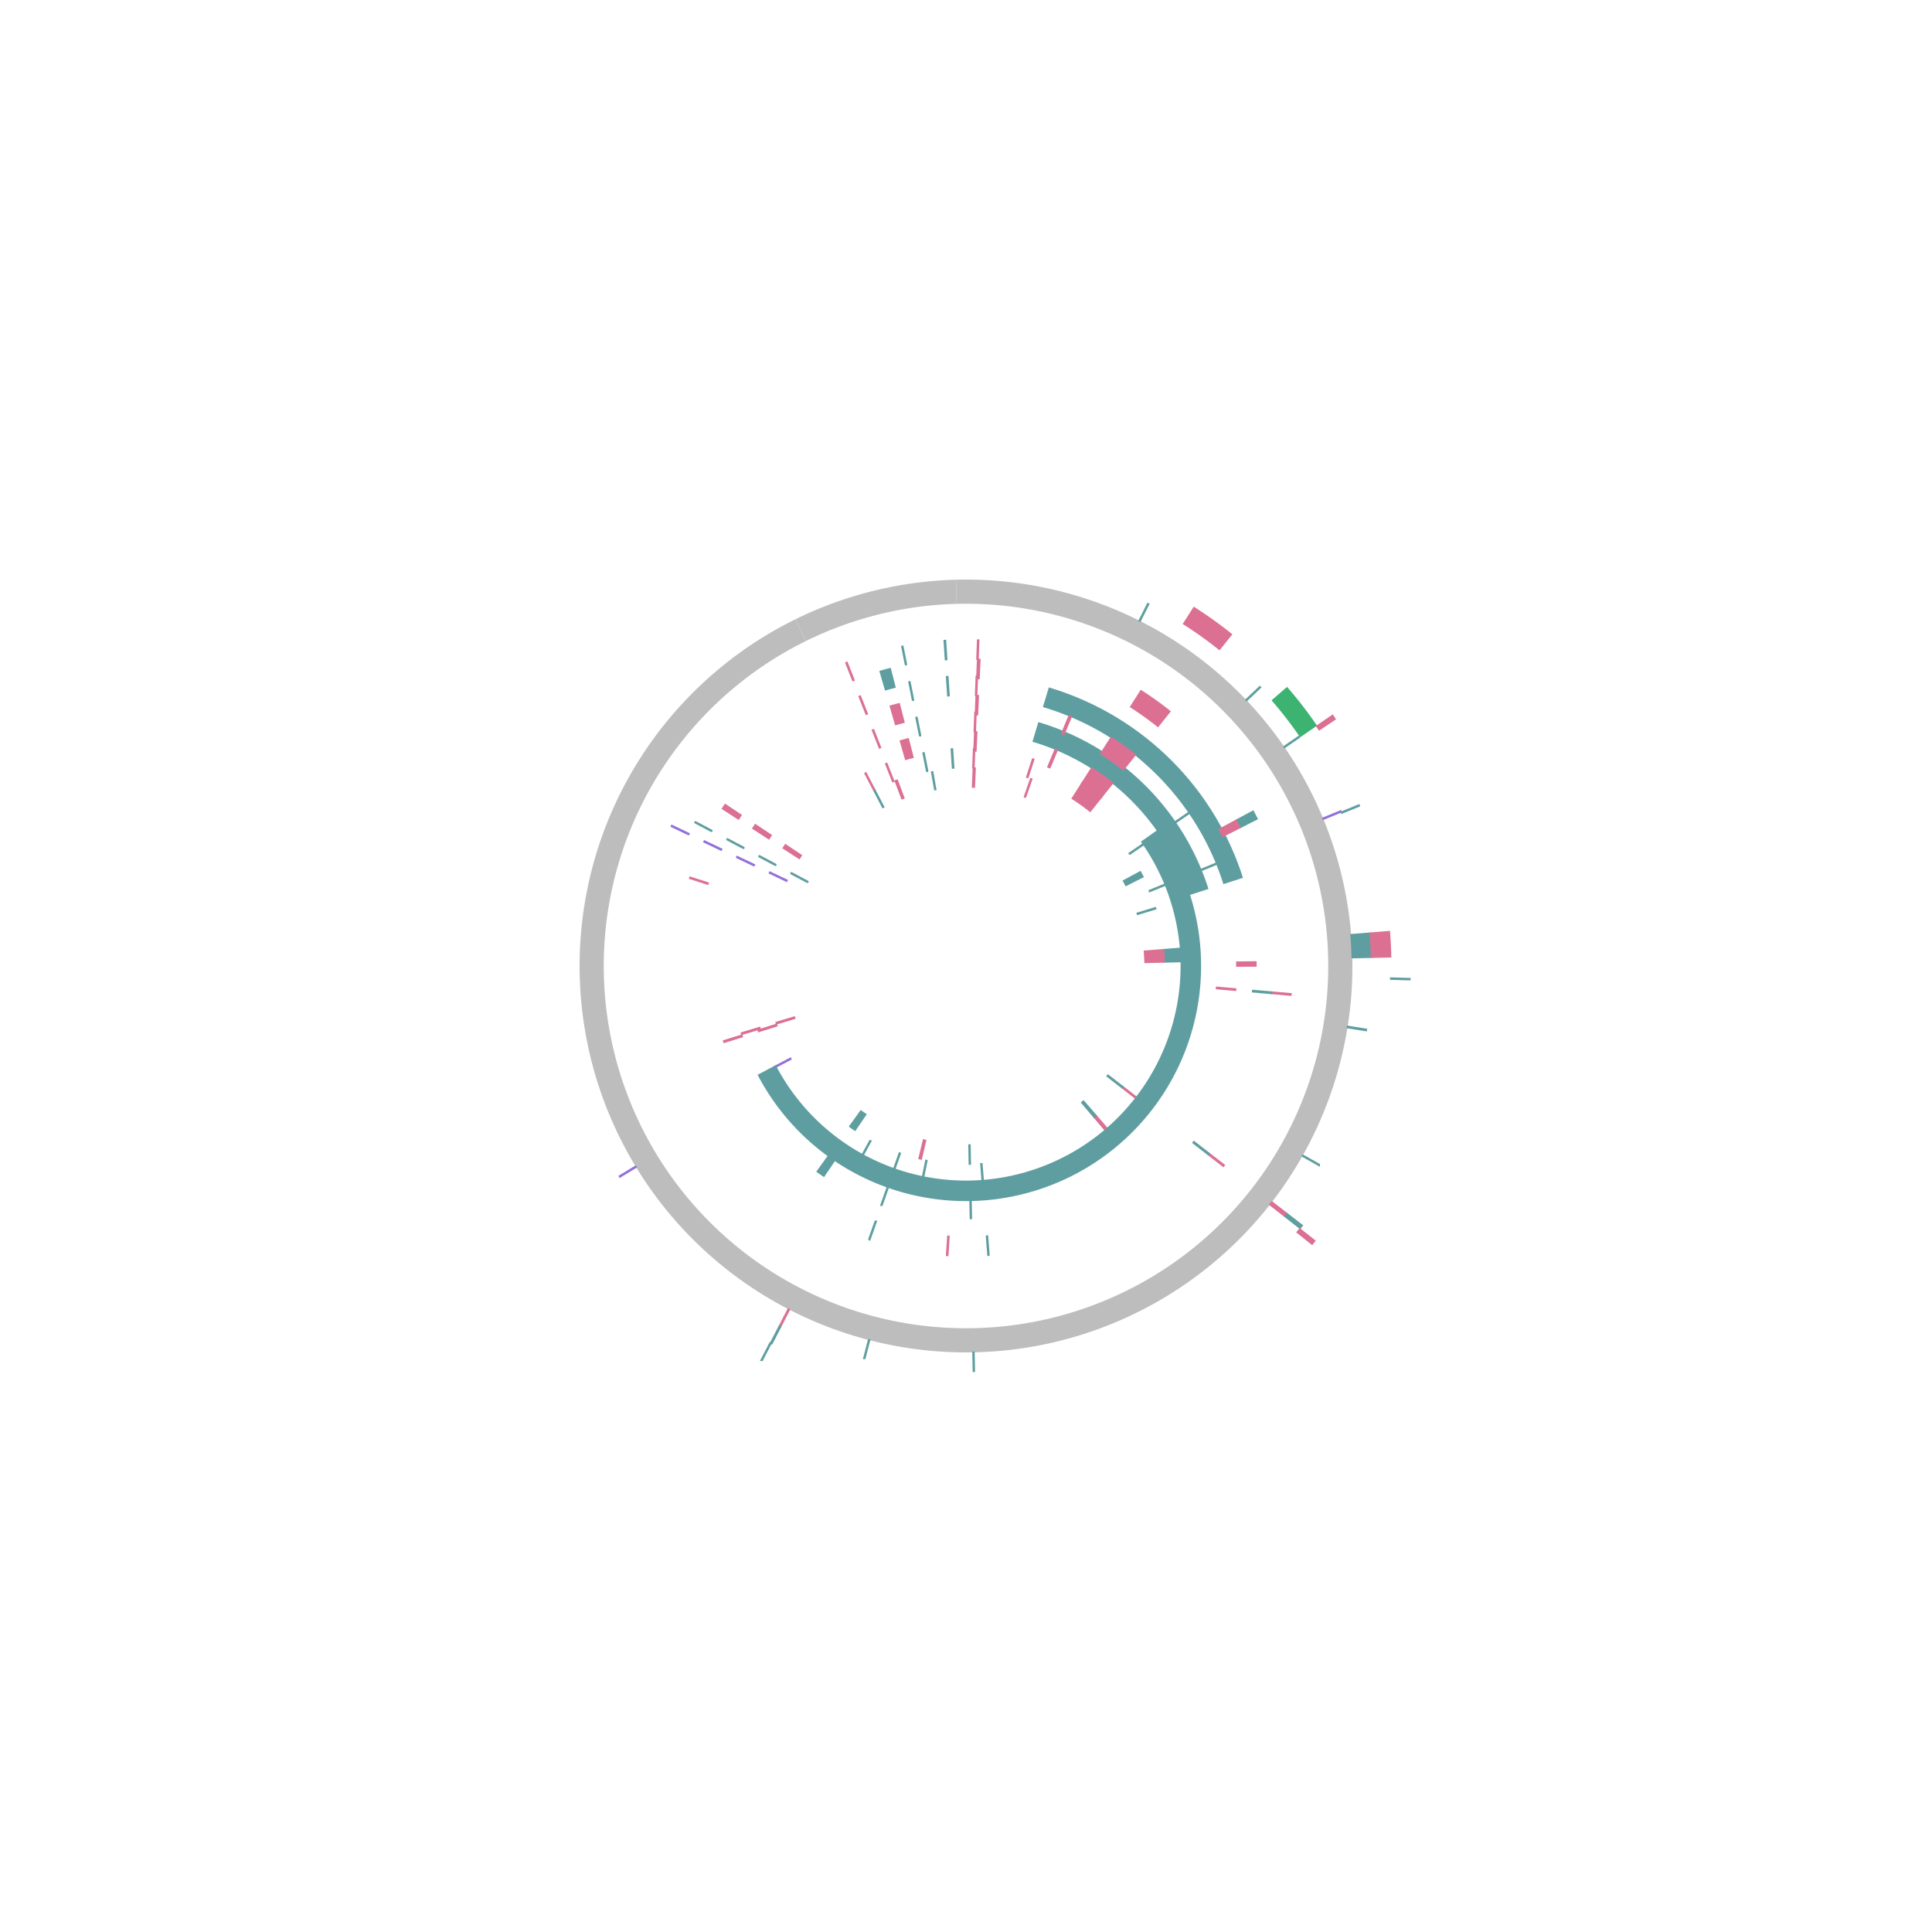 <?xml version="1.0" encoding="utf-8" standalone="no"?>
<!DOCTYPE svg PUBLIC "-//W3C//DTD SVG 1.1//EN" "http://www.w3.org/Graphics/SVG/1.1/DTD/svg11.dtd">
<svg width="1600px" height="1600px" version="1.1" xmlns="http://www.w3.org/2000/svg" xmlns:xlink="http://www.w3.org/1999/xlink">
<g id="bg">
<rect x="0" y="0" width="1600px" height="1600px" style="fill:rgb(255,255,255);"/>
</g>
<g id="ideograms">
<path d="M800.000,500.000 A300.000,300.000 40.000 1,1 667.413,530.889 L658.574,512.948 A320.000,320.000 0.000 1,0 800.000,480.000 Z" style="stroke-linecap:round;fill:rgb(189,189,189);" />
<path d="M800.000,500.000 A300.000,300.000 40.000 1,1 667.413,530.889 L658.574,512.948 A320.000,320.000 0.000 1,0 800.000,480.000 Z" style="stroke-linecap:round;fill:none;" />
<path d="M667.413,530.889 A300.000,300.000 40.000 0,1 792.269,500.100 L791.753,480.106 A320.000,320.000 0.000 0,0 658.574,512.948 Z" style="stroke-linecap:round;fill:rgb(189,189,189);" />
<path d="M667.413,530.889 A300.000,300.000 40.000 0,1 792.269,500.100 L791.753,480.106 A320.000,320.000 0.000 0,0 658.574,512.948 Z" style="stroke-linecap:round;fill:none;" />
<path d="M792.269,500.100 A300.000,300.000 40.000 0,1 800.000,500.000 L800.000,480.000 A320.000,320.000 0.000 0,0 791.753,480.106 Z" style="stroke-linecap:round;fill:rgb(189,189,189);" />
<path d="M792.269,500.100 A300.000,300.000 40.000 0,1 800.000,500.000 L800.000,480.000 A320.000,320.000 0.000 0,0 791.753,480.106 Z" style="stroke-linecap:round;fill:none;" />
</g>
<g id="plot0">
<g id="plot0-axis">
</g>
<path d="M734.060,632.835 A179.700,179.700 40.000 0,1 734.181,632.788 L739.675,646.745 A164.700,164.700 0.000 0,0 739.564,646.789 Z" style="stroke-width:2.0;stroke:rgb(219,112,147);stroke-linecap:round;fill:rgb(219,112,147);" />
<path d="M741.917,646.951 A163.700,163.700 40.000 0,1 742.785,646.624 L748.028,660.678 A148.700,148.700 0.000 0,0 747.239,660.975 Z" style="stroke-width:2.0;stroke:rgb(219,112,147);stroke-linecap:round;fill:rgb(219,112,147);" />
<path d="M 764.90,623.76 L 767.83,638.47 " style="stroke-width:2.0;stroke:rgb(95,158,160);stroke-linecap:round;fill:rgb(95,158,160);" />
<path d="M771.885,638.732 A163.700,163.700 40.000 0,1 771.885,638.732 L774.462,653.509 A148.700,148.700 0.000 0,0 774.461,653.510 Z" style="stroke-width:2.0;stroke:rgb(95,158,160);stroke-linecap:round;fill:rgb(95,158,160);" />
<path d="M788.270,620.683 A179.700,179.700 40.000 0,1 788.441,620.672 L789.406,635.641 A164.700,164.700 0.000 0,0 789.250,635.651 Z" style="stroke-width:2.0;stroke:rgb(95,158,160);stroke-linecap:round;fill:rgb(95,158,160);" />
<path d="M806.696,620.425 A179.700,179.700 40.000 0,1 806.749,620.427 L806.186,635.416 A164.700,164.700 0.000 0,0 806.137,635.414 Z" style="stroke-width:2.0;stroke:rgb(219,112,147);stroke-linecap:round;fill:rgb(219,112,147);" />
<path d="M806.462,636.428 A163.700,163.700 40.000 0,1 807.139,636.456 L806.485,651.441 A148.700,148.700 0.000 0,0 805.870,651.416 Z" style="stroke-width:2.0;stroke:rgb(219,112,147);stroke-linecap:round;fill:rgb(219,112,147);" />
<path d="M855.452,629.070 A179.700,179.700 40.000 0,1 855.620,629.124 L850.977,643.388 A164.700,164.700 0.000 0,0 850.823,643.338 Z" style="stroke-width:2.0;stroke:rgb(219,112,147);stroke-linecap:round;fill:rgb(219,112,147);" />
<path d="M853.889,645.424 A163.700,163.700 40.000 0,1 853.955,645.447 L849.011,659.609 A148.700,148.700 0.000 0,0 848.951,659.588 Z" style="stroke-width:2.0;stroke:rgb(219,112,147);stroke-linecap:round;fill:rgb(219,112,147);" />
<path d="M896.632,648.493 A179.700,179.700 40.000 0,1 912.117,659.565 L902.758,671.288 A164.700,164.700 0.000 0,0 888.566,661.140 Z" style="stroke-width:2.0;stroke:rgb(219,112,147);stroke-linecap:round;fill:rgb(219,112,147);" />
<path d="M948.141,698.283 A179.700,179.700 40.000 0,1 948.144,698.288 L935.778,706.778 A164.700,164.700 0.000 0,0 935.775,706.774 Z" style="stroke-width:2.0;stroke:rgb(95,158,160);stroke-linecap:round;fill:rgb(95,158,160);" />
<path d="M944.208,722.528 A163.700,163.700 40.000 0,1 945.988,725.939 L932.611,732.725 A148.700,148.700 0.000 0,0 930.994,729.627 Z" style="stroke-width:2.0;stroke:rgb(95,158,160);stroke-linecap:round;fill:rgb(95,158,160);" />
<path d="M966.357,732.049 A179.700,179.700 40.000 0,1 966.360,732.054 L952.473,737.726 A164.700,164.700 0.000 0,0 952.471,737.721 Z" style="stroke-width:2.0;stroke:rgb(95,158,160);stroke-linecap:round;fill:rgb(95,158,160);" />
<path d="M956.587,752.270 A163.700,163.700 40.000 0,1 956.610,752.345 L942.260,756.712 A148.700,148.700 0.000 0,0 942.239,756.644 Z" style="stroke-width:2.0;stroke:rgb(95,158,160);stroke-linecap:round;fill:rgb(95,158,160);" />
<path d="M979.127,785.666 A179.700,179.700 40.000 0,1 979.653,795.897 L964.657,796.240 A164.700,164.700 0.000 0,0 964.175,786.863 Z" style="stroke-width:2.0;stroke:rgb(95,158,160);stroke-linecap:round;fill:rgb(95,158,160);" />
<path d="M963.178,786.943 A163.700,163.700 40.000 0,1 963.657,796.263 L948.661,796.605 A148.700,148.700 0.000 0,0 948.226,788.139 Z" style="stroke-width:2.0;stroke:rgb(219,112,147);stroke-linecap:round;fill:rgb(219,112,147);" />
<path d="M942.136,909.952 A179.700,179.700 40.000 0,1 941.980,910.153 L930.129,900.958 A164.700,164.700 0.000 0,0 930.272,900.774 Z" style="stroke-width:2.0;stroke:rgb(219,112,147);stroke-linecap:round;fill:rgb(219,112,147);" />
<path d="M929.481,900.162 A163.700,163.700 40.000 0,1 929.339,900.345 L917.487,891.150 A148.700,148.700 0.000 0,0 917.616,890.984 Z" style="stroke-width:2.0;stroke:rgb(95,158,160);stroke-linecap:round;fill:rgb(95,158,160);" />
<path d="M917.552,935.917 A179.700,179.700 40.000 0,1 916.531,936.794 L906.804,925.375 A164.700,164.700 0.000 0,0 907.740,924.572 Z" style="stroke-width:2.0;stroke:rgb(219,112,147);stroke-linecap:round;fill:rgb(219,112,147);" />
<path d="M907.086,923.816 A163.700,163.700 40.000 0,1 906.156,924.614 L896.428,913.196 A148.700,148.700 0.000 0,0 897.273,912.470 Z" style="stroke-width:2.0;stroke:rgb(95,158,160);stroke-linecap:round;fill:rgb(95,158,160);" />
<path d="M813.934,979.159 A179.700,179.700 40.000 0,1 813.924,979.160 L812.762,964.205 A164.700,164.700 0.000 0,0 812.771,964.204 Z" style="stroke-width:2.0;stroke:rgb(95,158,160);stroke-linecap:round;fill:rgb(95,158,160);" />
<path d="M803.170,963.669 A163.700,163.700 40.000 0,1 803.168,963.669 L802.878,948.672 A148.700,148.700 0.000 0,0 802.880,948.672 Z" style="stroke-width:2.0;stroke:rgb(95,158,160);stroke-linecap:round;fill:rgb(95,158,160);" />
<path d="M764.164,976.091 A179.700,179.700 40.000 0,1 764.147,976.087 L767.139,961.389 A164.700,164.700 0.000 0,0 767.155,961.392 Z" style="stroke-width:2.0;stroke:rgb(95,158,160);stroke-linecap:round;fill:rgb(95,158,160);" />
<path d="M762.622,959.375 A163.700,163.700 40.000 0,1 761.621,959.138 L765.138,944.556 A148.700,148.700 0.000 0,0 766.047,944.772 Z" style="stroke-width:2.0;stroke:rgb(219,112,147);stroke-linecap:round;fill:rgb(219,112,147);" />
<path d="M740.126,969.432 A179.700,179.700 40.000 0,1 740.123,969.431 L745.121,955.288 A164.700,164.700 0.000 0,0 745.124,955.289 Z" style="stroke-width:2.0;stroke:rgb(95,158,160);stroke-linecap:round;fill:rgb(95,158,160);" />
<path d="M713.794,957.673 A179.700,179.700 40.000 0,1 713.788,957.669 L720.984,944.508 A164.700,164.700 0.000 0,0 720.990,944.511 Z" style="stroke-width:2.0;stroke:rgb(95,158,160);stroke-linecap:round;fill:rgb(95,158,160);" />
<path d="M708.010,935.409 A163.700,163.700 40.000 0,1 704.280,932.798 L713.051,920.630 A148.700,148.700 0.000 0,0 716.439,923.001 Z" style="stroke-width:2.0;stroke:rgb(95,158,160);stroke-linecap:round;fill:rgb(95,158,160);" />
<path d="M641.133,883.984 A179.700,179.700 40.000 0,1 641.119,883.959 L654.382,876.951 A164.700,164.700 0.000 0,0 654.394,876.973 Z" style="stroke-width:2.0;stroke:rgb(147,112,219);stroke-linecap:round;fill:rgb(147,112,219);" />
<path d="M628.524,853.741 A179.700,179.700 40.000 0,1 628.411,853.380 L642.734,848.924 A164.700,164.700 0.000 0,0 642.837,849.255 Z" style="stroke-width:2.0;stroke:rgb(219,112,147);stroke-linecap:round;fill:rgb(219,112,147);" />
<path d="M643.309,847.388 A163.700,163.700 40.000 0,1 643.226,847.114 L657.592,842.797 A148.700,148.700 0.000 0,0 657.667,843.046 Z" style="stroke-width:2.0;stroke:rgb(219,112,147);stroke-linecap:round;fill:rgb(219,112,147);" />
<path d="M637.720,722.817 A179.700,179.700 40.000 0,1 637.736,722.782 L651.281,729.228 A164.700,164.700 0.000 0,0 651.266,729.260 Z" style="stroke-width:2.0;stroke:rgb(147,112,219);stroke-linecap:round;fill:rgb(147,112,219);" />
<path d="M 655.42,723.23 L 668.66,730.27 " style="stroke-width:2.0;stroke:rgb(95,158,160);stroke-linecap:round;fill:rgb(95,158,160);" />
<path d="M649.239,702.208 A179.700,179.700 40.000 0,1 650.560,700.201 L663.035,708.531 A164.700,164.700 0.000 0,0 661.824,710.371 Z" style="stroke-width:2.0;stroke:rgb(219,112,147);stroke-linecap:round;fill:rgb(219,112,147);" />
<path d="M716.918,640.659 A179.700,179.700 40.000 0,1 716.954,640.641 L723.886,653.943 A164.700,164.700 0.000 0,0 723.853,653.960 Z" style="stroke-width:2.0;stroke:rgb(219,112,147);stroke-linecap:round;fill:rgb(219,112,147);" />
<path d="M724.315,654.847 A163.700,163.700 40.000 0,1 724.348,654.829 L731.280,668.132 A148.700,148.700 0.000 0,0 731.250,668.147 Z" style="stroke-width:2.0;stroke:rgb(95,158,160);stroke-linecap:round;fill:rgb(95,158,160);" />
</g>
<g id="plot1">
<g id="plot1-axis">
</g>
<path d="M723.052,604.928 A209.700,209.700 40.000 0,1 723.193,604.872 L728.687,618.830 A194.700,194.700 0.000 0,0 728.556,618.882 Z" style="stroke-width:2.0;stroke:rgb(219,112,147);stroke-linecap:round;fill:rgb(219,112,147);" />
<path d="M746.167,613.931 A193.700,193.700 40.000 0,1 751.855,612.379 L755.583,626.908 A178.700,178.700 0.000 0,0 750.336,628.340 Z" style="stroke-width:2.0;stroke:rgb(219,112,147);stroke-linecap:round;fill:rgb(219,112,147);" />
<path d="M 759.04,594.34 L 761.97,609.05 " style="stroke-width:2.0;stroke:rgb(95,158,160);stroke-linecap:round;fill:rgb(95,158,160);" />
<path d="M807.814,590.446 A209.700,209.700 40.000 0,1 807.876,590.448 L807.313,605.437 A194.700,194.700 0.000 0,0 807.255,605.435 Z" style="stroke-width:2.0;stroke:rgb(219,112,147);stroke-linecap:round;fill:rgb(219,112,147);" />
<path d="M807.647,606.451 A193.700,193.700 40.000 0,1 808.448,606.484 L807.794,621.470 A178.700,178.700 0.000 0,0 807.055,621.439 Z" style="stroke-width:2.0;stroke:rgb(219,112,147);stroke-linecap:round;fill:rgb(219,112,147);" />
<path d="M860.589,599.244 A209.700,209.700 40.000 0,1 999.552,735.557 L985.278,740.166 A194.700,194.700 0.000 0,0 856.255,613.604 Z" style="stroke-width:2.0;stroke:rgb(95,158,160);stroke-linecap:round;fill:rgb(95,158,160);" />
<path d="M874.141,621.051 A193.700,193.700 40.000 0,1 875.002,621.410 L869.194,635.240 A178.700,178.700 0.000 0,0 868.399,634.909 Z" style="stroke-width:2.0;stroke:rgb(219,112,147);stroke-linecap:round;fill:rgb(219,112,147);" />
<path d="M904.160,636.690 A193.700,193.700 40.000 0,1 920.852,648.625 L911.493,660.347 A178.700,178.700 0.000 0,0 896.094,649.336 Z" style="stroke-width:2.0;stroke:rgb(219,112,147);stroke-linecap:round;fill:rgb(219,112,147);" />
<path d="M958.495,688.649 A193.700,193.700 40.000 1,1 628.756,890.527 L642.017,883.516 A178.700,178.700 0.000 1,0 946.221,697.272 Z" style="stroke-width:2.0;stroke:rgb(95,158,160);stroke-linecap:round;fill:rgb(95,158,160);" />
<path d="M804.061,1009.661 A209.700,209.700 40.000 0,1 804.059,1009.661 L803.768,994.664 A194.700,194.700 0.000 0,0 803.770,994.663 Z" style="stroke-width:2.0;stroke:rgb(95,158,160);stroke-linecap:round;fill:rgb(95,158,160);" />
<path d="M730.131,997.718 A209.700,209.700 40.000 0,1 730.127,997.717 L735.125,983.574 A194.700,194.700 0.000 0,0 735.129,983.575 Z" style="stroke-width:2.0;stroke:rgb(95,158,160);stroke-linecap:round;fill:rgb(95,158,160);" />
<path d="M682.160,973.459 A209.700,209.700 40.000 0,1 677.383,970.115 L686.154,957.946 A194.700,194.700 0.000 0,0 690.589,961.051 Z" style="stroke-width:2.0;stroke:rgb(95,158,160);stroke-linecap:round;fill:rgb(95,158,160);" />
<path d="M599.897,862.712 A209.700,209.700 40.000 0,1 599.765,862.291 L614.088,857.836 A194.700,194.700 0.000 0,0 614.210,858.227 Z" style="stroke-width:2.0;stroke:rgb(219,112,147);stroke-linecap:round;fill:rgb(219,112,147);" />
<path d="M614.594,856.073 A193.700,193.700 40.000 0,1 614.496,855.748 L628.861,851.431 A178.700,178.700 0.000 0,0 628.951,851.731 Z" style="stroke-width:2.0;stroke:rgb(219,112,147);stroke-linecap:round;fill:rgb(219,112,147);" />
<path d="M610.628,709.932 A209.700,209.700 40.000 0,1 610.647,709.891 L624.192,716.337 A194.700,194.700 0.000 0,0 624.174,716.375 Z" style="stroke-width:2.0;stroke:rgb(147,112,219);stroke-linecap:round;fill:rgb(147,112,219);" />
<path d="M 628.92,709.16 L 642.17,716.20 " style="stroke-width:2.0;stroke:rgb(95,158,160);stroke-linecap:round;fill:rgb(95,158,160);" />
<path d="M624.071,685.882 A209.700,209.700 40.000 0,1 625.612,683.540 L638.086,691.870 A194.700,194.700 0.000 0,0 636.655,694.045 Z" style="stroke-width:2.0;stroke:rgb(219,112,147);stroke-linecap:round;fill:rgb(219,112,147);" />
</g>
<g id="plot2">
<g id="plot2-axis">
</g>
<path d="M712.043,577.021 A239.700,239.700 40.000 0,1 712.205,576.957 L717.699,590.915 A224.700,224.700 0.000 0,0 717.547,590.974 Z" style="stroke-width:2.0;stroke:rgb(219,112,147);stroke-linecap:round;fill:rgb(219,112,147);" />
<path d="M737.830,585.113 A223.700,223.700 40.000 0,1 744.398,583.320 L748.126,597.849 A208.700,208.700 0.000 0,0 741.998,599.522 Z" style="stroke-width:2.0;stroke:rgb(219,112,147);stroke-linecap:round;fill:rgb(219,112,147);" />
<path d="M 753.18,564.92 L 756.11,579.63 " style="stroke-width:2.0;stroke:rgb(95,158,160);stroke-linecap:round;fill:rgb(95,158,160);" />
<path d="M784.354,560.811 A239.700,239.700 40.000 0,1 784.581,560.796 L785.546,575.765 A224.700,224.700 0.000 0,0 785.333,575.779 Z" style="stroke-width:2.0;stroke:rgb(95,158,160);stroke-linecap:round;fill:rgb(95,158,160);" />
<path d="M808.932,560.466 A239.700,239.700 40.000 0,1 809.003,560.469 L808.440,575.459 A224.700,224.700 0.000 0,0 808.373,575.456 Z" style="stroke-width:2.0;stroke:rgb(219,112,147);stroke-linecap:round;fill:rgb(219,112,147);" />
<path d="M808.831,576.474 A223.700,223.700 40.000 0,1 809.756,576.513 L809.102,591.499 A208.700,208.700 0.000 0,0 808.239,591.463 Z" style="stroke-width:2.0;stroke:rgb(219,112,147);stroke-linecap:round;fill:rgb(219,112,147);" />
<path d="M869.257,570.523 A239.700,239.700 40.000 0,1 1028.100,726.336 L1013.826,730.946 A224.700,224.700 0.000 0,0 864.923,584.883 Z" style="stroke-width:2.0;stroke:rgb(95,158,160);stroke-linecap:round;fill:rgb(95,158,160);" />
<path d="M885.624,593.335 A223.700,223.700 40.000 0,1 886.619,593.750 L880.811,607.580 A208.700,208.700 0.000 0,0 879.882,607.193 Z" style="stroke-width:2.0;stroke:rgb(219,112,147);stroke-linecap:round;fill:rgb(219,112,147);" />
<path d="M920.293,611.396 A223.700,223.700 40.000 0,1 939.569,625.180 L930.210,636.902 A208.700,208.700 0.000 0,0 912.227,624.043 Z" style="stroke-width:2.0;stroke:rgb(219,112,147);stroke-linecap:round;fill:rgb(219,112,147);" />
<path d="M984.414,673.378 A223.700,223.700 40.000 0,1 984.418,673.383 L972.052,681.874 A208.700,208.700 0.000 0,0 972.048,681.868 Z" style="stroke-width:2.0;stroke:rgb(95,158,160);stroke-linecap:round;fill:rgb(95,158,160);" />
<path d="M1007.090,715.411 A223.700,223.700 40.000 0,1 1007.093,715.418 L993.207,721.089 A208.700,208.700 0.000 0,0 993.204,721.083 Z" style="stroke-width:2.0;stroke:rgb(95,158,160);stroke-linecap:round;fill:rgb(95,158,160);" />
<path d="M1039.682,797.033 A239.700,239.700 40.000 0,1 1039.700,799.600 L1024.700,799.625 A224.700,224.700 0.000 0,0 1024.683,797.219 Z" style="stroke-width:2.0;stroke:rgb(219,112,147);stroke-linecap:round;fill:rgb(219,112,147);" />
<path d="M1022.858,819.388 A223.700,223.700 40.000 0,1 1022.835,819.649 L1007.893,818.331 A208.700,208.700 0.000 0,0 1007.915,818.088 Z" style="stroke-width:2.0;stroke:rgb(219,112,147);stroke-linecap:round;fill:rgb(219,112,147);" />
<path d="M818.587,1038.978 A239.700,239.700 40.000 0,1 818.573,1038.979 L817.411,1024.024 A224.700,224.700 0.000 0,0 817.424,1024.023 Z" style="stroke-width:2.0;stroke:rgb(95,158,160);stroke-linecap:round;fill:rgb(95,158,160);" />
<path d="M784.517,1039.199 A239.700,239.700 40.000 0,1 784.375,1039.190 L785.352,1024.222 A224.700,224.700 0.000 0,0 785.485,1024.231 Z" style="stroke-width:2.0;stroke:rgb(219,112,147);stroke-linecap:round;fill:rgb(219,112,147);" />
<path d="M720.135,1026.004 A239.700,239.700 40.000 0,1 720.131,1026.002 L725.129,1011.859 A224.700,224.700 0.000 0,0 725.133,1011.861 Z" style="stroke-width:2.0;stroke:rgb(95,158,160);stroke-linecap:round;fill:rgb(95,158,160);" />
<path d="M571.647,727.125 A239.700,239.700 40.000 0,1 571.692,726.983 L585.979,731.552 A224.700,224.700 0.000 0,0 585.937,731.685 Z" style="stroke-width:2.0;stroke:rgb(219,112,147);stroke-linecap:round;fill:rgb(219,112,147);" />
<path d="M583.536,697.047 A239.700,239.700 40.000 0,1 583.558,697.000 L597.103,703.445 A224.700,224.700 0.000 0,0 597.082,703.489 Z" style="stroke-width:2.0;stroke:rgb(147,112,219);stroke-linecap:round;fill:rgb(147,112,219);" />
<path d="M 602.42,695.10 L 615.67,702.13 " style="stroke-width:2.0;stroke:rgb(95,158,160);stroke-linecap:round;fill:rgb(95,158,160);" />
<path d="M598.902,669.556 A239.700,239.700 40.000 0,1 600.664,666.879 L613.138,675.209 A224.700,224.700 0.000 0,0 611.486,677.719 Z" style="stroke-width:2.0;stroke:rgb(219,112,147);stroke-linecap:round;fill:rgb(219,112,147);" />
</g>
<g id="plot3">
<g id="plot3-axis">
</g>
<path d="M701.035,549.114 A269.700,269.700 40.000 0,1 701.217,549.042 L706.711,563.000 A254.700,254.700 0.000 0,0 706.539,563.067 Z" style="stroke-width:2.0;stroke:rgb(219,112,147);stroke-linecap:round;fill:rgb(219,112,147);" />
<path d="M729.436,556.311 A253.700,253.700 40.000 0,1 736.941,554.262 L740.670,568.791 A238.700,238.700 0.000 0,0 733.608,570.719 Z" style="stroke-width:2.0;stroke:rgb(95,158,160);stroke-linecap:round;fill:rgb(95,158,160);" />
<path d="M 747.32,535.49 L 750.25,550.21 " style="stroke-width:2.0;stroke:rgb(95,158,160);stroke-linecap:round;fill:rgb(95,158,160);" />
<path d="M782.396,530.875 A269.700,269.700 40.000 0,1 782.651,530.859 L783.616,545.827 A254.700,254.700 0.000 0,0 783.375,545.843 Z" style="stroke-width:2.0;stroke:rgb(95,158,160);stroke-linecap:round;fill:rgb(95,158,160);" />
<path d="M810.049,530.487 A269.700,269.700 40.000 0,1 810.130,530.490 L809.566,545.480 A254.700,254.700 0.000 0,0 809.491,545.477 Z" style="stroke-width:2.0;stroke:rgb(219,112,147);stroke-linecap:round;fill:rgb(219,112,147);" />
<path d="M810.015,546.498 A253.700,253.700 40.000 0,1 811.064,546.541 L810.410,561.527 A238.700,238.700 0.000 0,0 809.423,561.486 Z" style="stroke-width:2.0;stroke:rgb(219,112,147);stroke-linecap:round;fill:rgb(219,112,147);" />
<path d="M945.029,572.613 A269.700,269.700 40.000 0,1 968.269,589.231 L958.910,600.953 A254.700,254.700 0.000 0,0 936.963,585.260 Z" style="stroke-width:2.0;stroke:rgb(219,112,147);stroke-linecap:round;fill:rgb(219,112,147);" />
<path d="M1037.586,672.363 A269.700,269.700 40.000 0,1 1040.520,677.982 L1027.143,684.769 A254.700,254.700 0.000 0,0 1024.372,679.462 Z" style="stroke-width:2.0;stroke:rgb(95,158,160);stroke-linecap:round;fill:rgb(95,158,160);" />
<path d="M1023.491,679.935 A253.700,253.700 40.000 0,1 1026.251,685.221 L1012.874,692.007 A238.700,238.700 0.000 0,0 1010.277,687.034 Z" style="stroke-width:2.0;stroke:rgb(219,112,147);stroke-linecap:round;fill:rgb(219,112,147);" />
<path d="M1068.685,823.375 A269.700,269.700 40.000 0,1 1068.658,823.689 L1053.716,822.372 A254.700,254.700 0.000 0,0 1053.742,822.075 Z" style="stroke-width:2.0;stroke:rgb(219,112,147);stroke-linecap:round;fill:rgb(219,112,147);" />
<path d="M1052.745,821.988 A253.700,253.700 40.000 0,1 1052.719,822.284 L1037.777,820.966 A238.700,238.700 0.000 0,0 1037.802,820.688 Z" style="stroke-width:2.0;stroke:rgb(95,158,160);stroke-linecap:round;fill:rgb(95,158,160);" />
<path d="M1013.323,965.019 A269.700,269.700 40.000 0,1 1013.089,965.321 L1001.238,956.126 A254.700,254.700 0.000 0,0 1001.459,955.841 Z" style="stroke-width:2.0;stroke:rgb(219,112,147);stroke-linecap:round;fill:rgb(219,112,147);" />
<path d="M1000.668,955.229 A253.700,253.700 40.000 0,1 1000.448,955.513 L988.596,946.319 A238.700,238.700 0.000 0,0 988.803,946.051 Z" style="stroke-width:2.0;stroke:rgb(95,158,160);stroke-linecap:round;fill:rgb(95,158,160);" />
<path d="M556.444,684.161 A269.700,269.700 40.000 0,1 556.469,684.109 L570.014,690.554 A254.700,254.700 0.000 0,0 569.990,690.604 Z" style="stroke-width:2.0;stroke:rgb(147,112,219);stroke-linecap:round;fill:rgb(147,112,219);" />
<path d="M 575.93,681.03 L 589.17,688.06 " style="stroke-width:2.0;stroke:rgb(95,158,160);stroke-linecap:round;fill:rgb(95,158,160);" />
</g>
<g id="plot4">
<g id="plot4-axis">
</g>
<path d="M943.958,513.851 A320.320,320.320 40.000 0,1 943.996,513.870 L950.739,500.471 A335.320,335.320 0.000 0,0 950.699,500.452 Z" style="stroke-width:2.0;stroke:rgb(95,158,160);stroke-linecap:round;fill:rgb(95,158,160);" />
<path d="M980.853,516.445 A336.320,336.320 40.000 0,1 1009.834,537.168 L1019.193,525.445 A351.320,351.320 0.000 0,0 988.919,503.799 Z" style="stroke-width:2.0;stroke:rgb(219,112,147);stroke-linecap:round;fill:rgb(219,112,147);" />
<path d="M1032.418,579.576 A320.320,320.320 40.000 0,1 1032.437,579.596 L1043.322,569.275 A335.320,335.320 0.000 0,0 1043.302,569.254 Z" style="stroke-width:2.0;stroke:rgb(95,158,160);stroke-linecap:round;fill:rgb(95,158,160);" />
<path d="M1054.452,580.079 A336.320,336.320 40.000 0,1 1076.977,609.225 L1089.330,600.716 A351.320,351.320 0.000 0,0 1065.801,570.270 Z" style="stroke-width:2.0;stroke:rgb(60,179,113);stroke-linecap:round;fill:rgb(60,179,113);" />
<path d="M1063.913,618.466 A320.320,320.320 40.000 0,1 1063.914,618.467 L1076.273,609.966 A335.320,335.320 0.000 0,0 1076.272,609.965 Z" style="stroke-width:2.0;stroke:rgb(95,158,160);stroke-linecap:round;fill:rgb(95,158,160);" />
<path d="M1091.070,601.486 A352.320,352.320 40.000 0,1 1092.624,603.785 L1105.083,595.431 A367.320,367.320 0.000 0,0 1103.462,593.034 Z" style="stroke-width:2.0;stroke:rgb(219,112,147);stroke-linecap:round;fill:rgb(219,112,147);" />
<path d="M1096.116,677.851 A320.320,320.320 40.000 0,1 1096.135,677.898 L1110.002,672.180 A335.320,335.320 0.000 0,0 1109.982,672.131 Z" style="stroke-width:2.0;stroke:rgb(147,112,219);stroke-linecap:round;fill:rgb(147,112,219);" />
<path d="M1111.351,672.831 A336.320,336.320 40.000 0,1 1111.366,672.869 L1125.253,667.199 A351.320,351.320 0.000 0,0 1125.237,667.159 Z" style="stroke-width:2.0;stroke:rgb(95,158,160);stroke-linecap:round;fill:rgb(95,158,160);" />
<path d="M1119.299,774.451 A320.320,320.320 40.000 0,1 1120.237,792.687 L1135.233,792.344 A335.320,335.320 0.000 0,0 1134.252,773.255 Z" style="stroke-width:2.0;stroke:rgb(95,158,160);stroke-linecap:round;fill:rgb(95,158,160);" />
<path d="M1135.248,773.175 A336.320,336.320 40.000 0,1 1136.232,792.321 L1151.228,791.979 A351.320,351.320 0.000 0,0 1150.201,771.978 Z" style="stroke-width:2.0;stroke:rgb(219,112,147);stroke-linecap:round;fill:rgb(219,112,147);" />
<path d="M1152.166,810.428 A352.320,352.320 40.000 0,1 1152.164,810.471 L1167.158,810.917 A367.320,367.320 0.000 0,0 1167.159,810.872 Z" style="stroke-width:2.0;stroke:rgb(95,158,160);stroke-linecap:round;fill:rgb(95,158,160);" />
<path d="M1116.323,850.447 A320.320,320.320 40.000 0,1 1116.288,850.667 L1131.099,853.039 A335.320,335.320 0.000 0,0 1131.135,852.809 Z" style="stroke-width:2.0;stroke:rgb(95,158,160);stroke-linecap:round;fill:rgb(95,158,160);" />
<path d="M1079.069,957.243 A320.320,320.320 40.000 0,1 1079.068,957.244 L1092.137,964.608 A335.320,335.320 0.000 0,0 1092.138,964.606 Z" style="stroke-width:2.0;stroke:rgb(95,158,160);stroke-linecap:round;fill:rgb(95,158,160);" />
<path d="M1053.362,995.992 A320.320,320.320 40.000 0,1 1052.185,997.504 L1063.994,1006.752 A335.320,335.320 0.000 0,0 1065.226,1005.170 Z" style="stroke-width:2.0;stroke:rgb(219,112,147);stroke-linecap:round;fill:rgb(219,112,147);" />
<path d="M1066.017,1005.781 A336.320,336.320 40.000 0,1 1064.782,1007.369 L1076.591,1016.618 A351.320,351.320 0.000 0,0 1077.882,1014.959 Z" style="stroke-width:2.0;stroke:rgb(95,158,160);stroke-linecap:round;fill:rgb(95,158,160);" />
<path d="M1076.506,1018.343 A352.320,352.320 40.000 0,1 1074.848,1020.426 L1086.550,1029.811 A367.320,367.320 0.000 0,0 1088.278,1027.639 Z" style="stroke-width:2.0;stroke:rgb(219,112,147);stroke-linecap:round;fill:rgb(219,112,147);" />
<path d="M806.203,1120.260 A320.320,320.320 40.000 0,1 806.199,1120.260 L806.490,1135.257 A335.320,335.320 0.000 0,0 806.494,1135.257 Z" style="stroke-width:2.0;stroke:rgb(95,158,160);stroke-linecap:round;fill:rgb(95,158,160);" />
<path d="M719.657,1110.081 A320.320,320.320 40.000 0,1 719.655,1110.080 L715.892,1124.600 A335.320,335.320 0.000 0,0 715.895,1124.601 Z" style="stroke-width:2.0;stroke:rgb(95,158,160);stroke-linecap:round;fill:rgb(95,158,160);" />
<path d="M653.218,1084.710 A320.320,320.320 40.000 0,1 652.988,1084.592 L646.104,1097.919 A335.320,335.320 0.000 0,0 646.344,1098.043 Z" style="stroke-width:2.0;stroke:rgb(219,112,147);stroke-linecap:round;fill:rgb(219,112,147);" />
<path d="M645.886,1098.932 A336.320,336.320 40.000 0,1 645.616,1098.792 L638.730,1112.118 A351.320,351.320 0.000 0,0 639.013,1112.264 Z" style="stroke-width:2.0;stroke:rgb(95,158,160);stroke-linecap:round;fill:rgb(95,158,160);" />
<path d="M637.884,1112.806 A352.320,352.320 40.000 0,1 637.874,1112.801 L630.972,1126.119 A367.320,367.320 0.000 0,0 630.982,1126.124 Z" style="stroke-width:2.0;stroke:rgb(95,158,160);stroke-linecap:round;fill:rgb(95,158,160);" />
<path d="M526.303,966.417 A320.320,320.320 40.000 0,1 526.277,966.374 L513.459,974.165 A335.320,335.320 0.000 0,0 513.486,974.210 Z" style="stroke-width:2.0;stroke:rgb(147,112,219);stroke-linecap:round;fill:rgb(147,112,219);" />
</g>
<defs>
</defs>
</svg>
